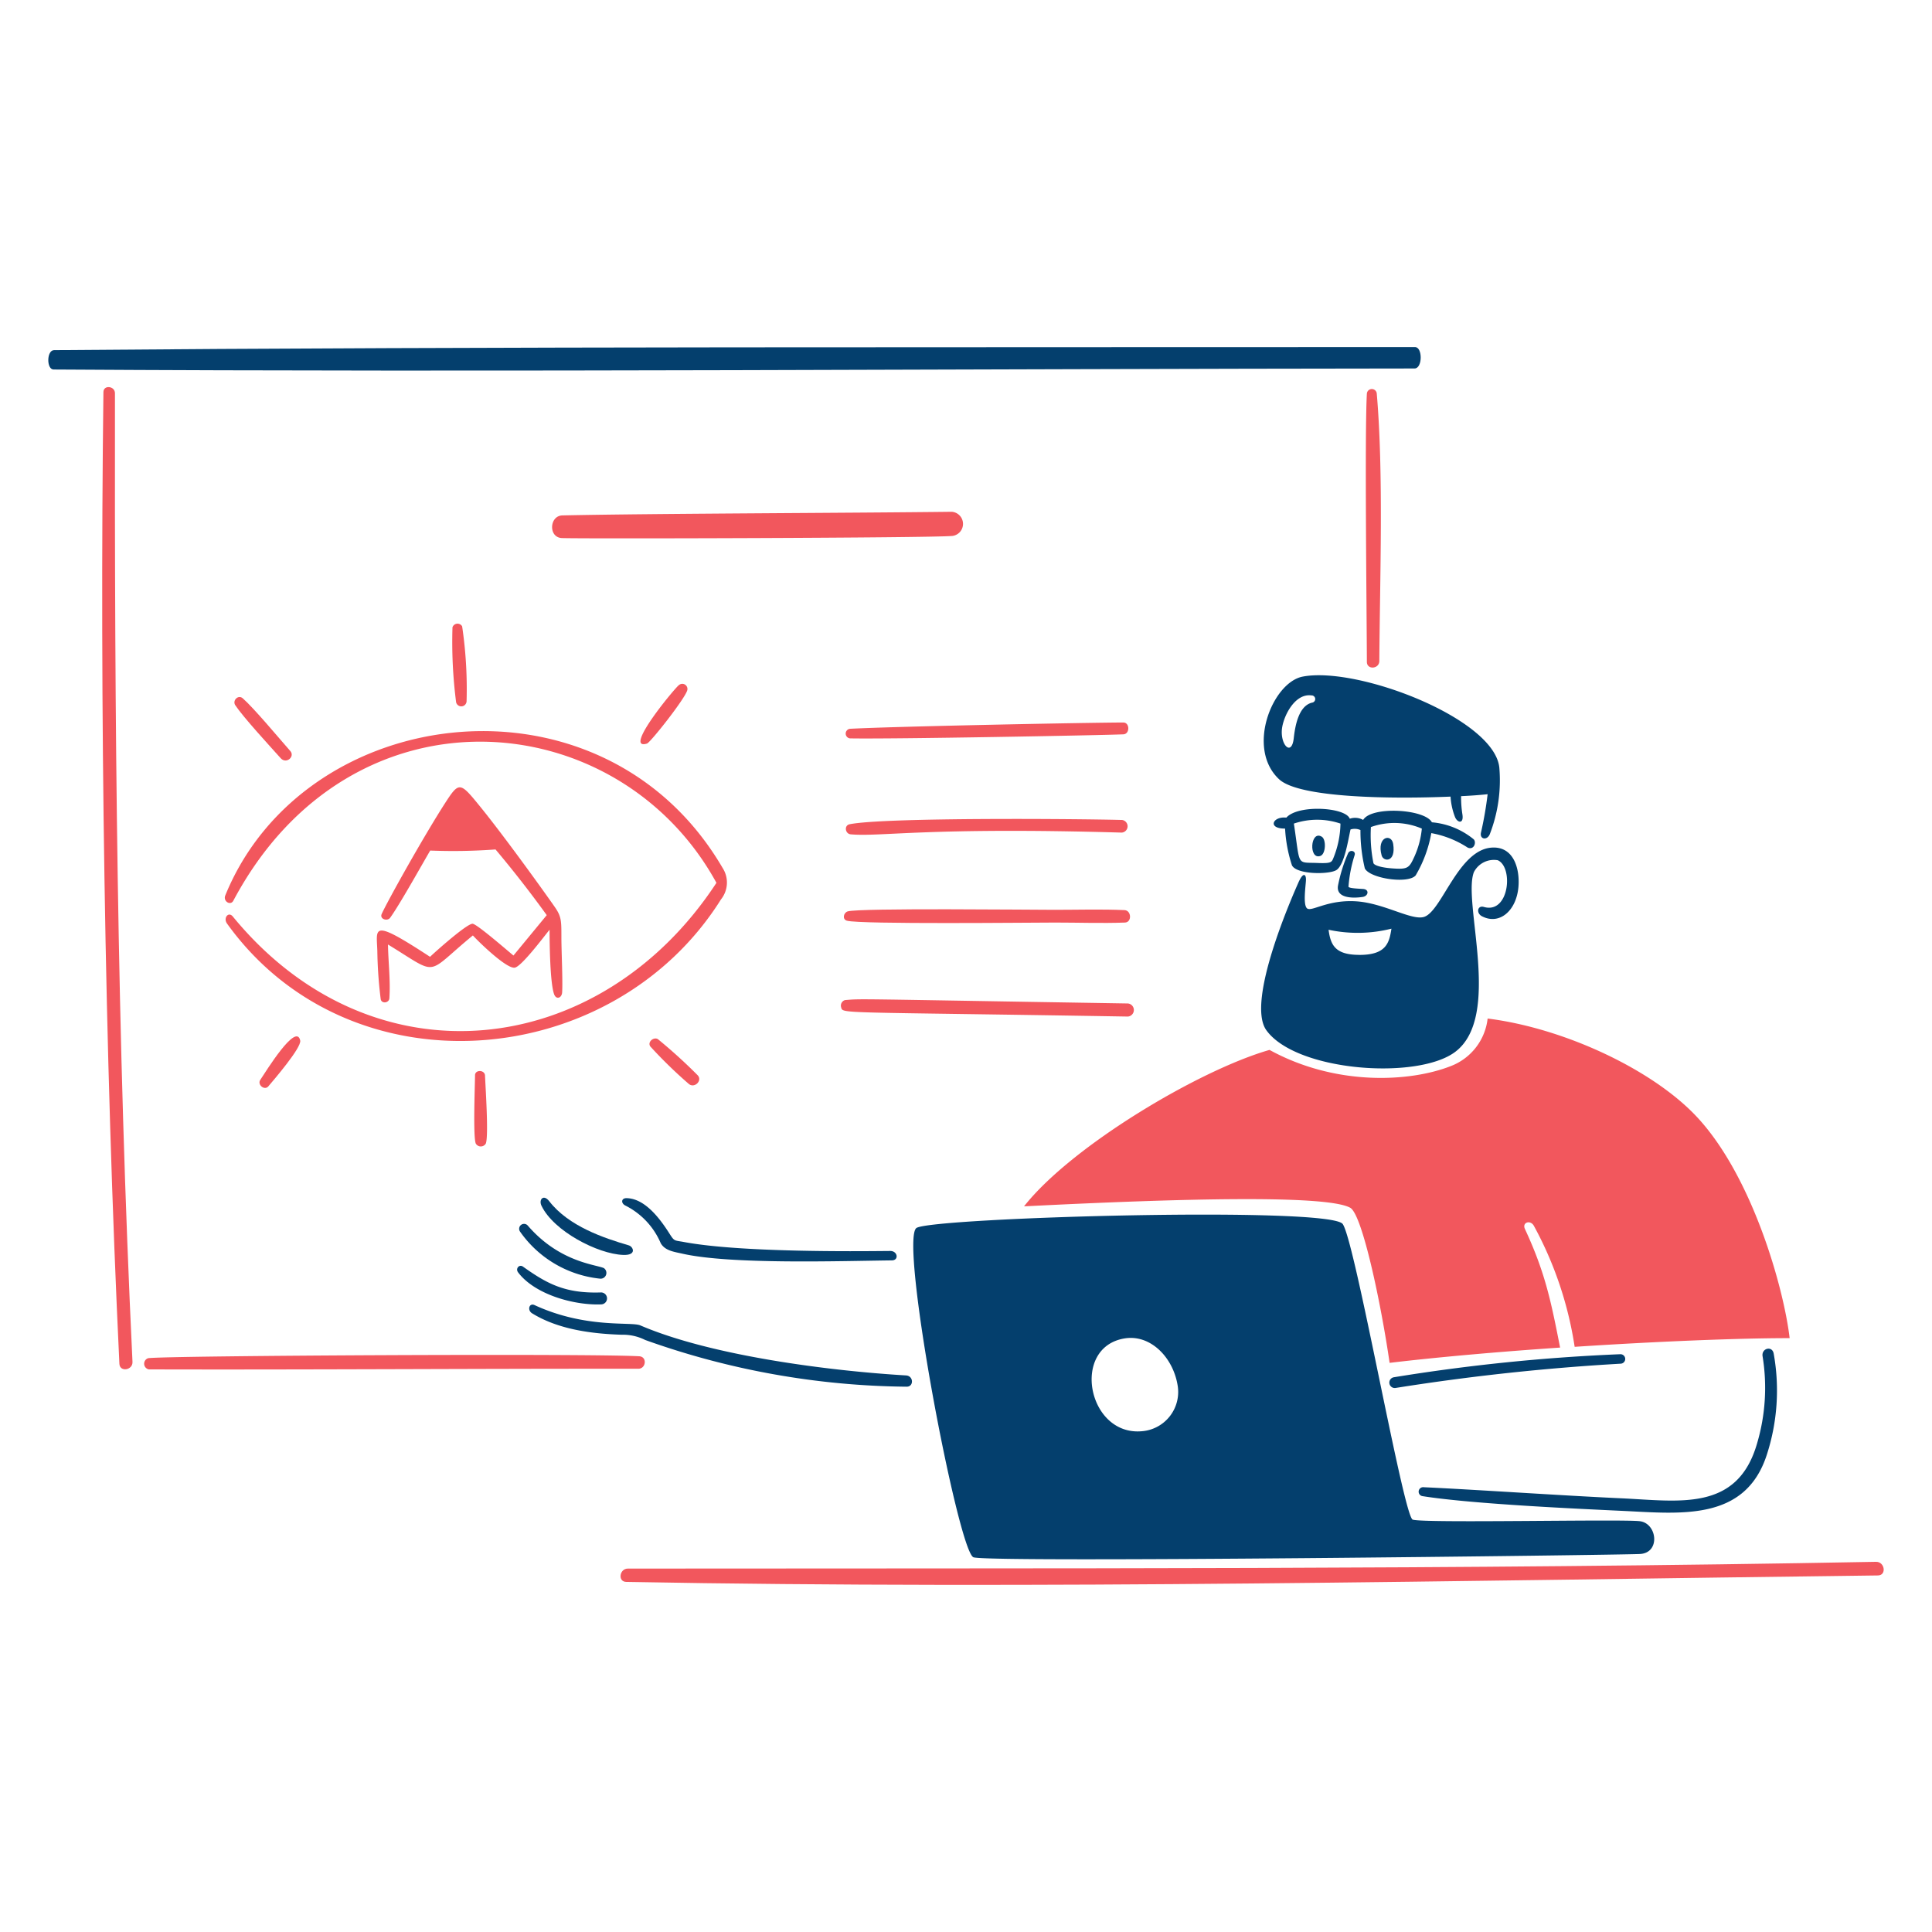 <svg viewBox="0 0 400 400" xmlns="http://www.w3.org/2000/svg" height="400" width="400"><g><path d="M212.016 249.762c32.726 -1.66 62.708 -2.412 67.542 0.298 2.49 1.4 6.364 19.8 8.144 32.106 10.052 -1.2 22.684 -2.304 35.304 -3.164 -1.874 -9.468 -3.03 -15.4 -7.282 -24.548 -0.644 -1.386 1.12 -1.946 1.838 -0.68a76.096 76.096 0 0 1 8.454 25.072c17.086 -1.122 33.944 -1.8 44.51 -1.8 -1.2 -10.34 -7.846 -34.168 -19.76 -46.386 -9.184 -9.418 -27 -17.8 -42.768 -19.784a11.968 11.968 0 0 1 -7.64 9.85c-8.424 3.31 -23.8 4.18 -37.516 -3.354 -14.47 4.128 -40.988 19.876 -50.826 32.39Z" fill="#f2575d" stroke-width="1"></path><path d="M388.412 323.358c-86.286 1.622 -172.182 1.302 -258.422 1.4 -1.744 0 -2.138 2.726 -0.334 2.758 86.046 1.59 173.118 -0.282 259.15 -1.336 1.838 -0.016 1.434 -2.856 -0.394 -2.822Z" fill="#f2575d" stroke-width="1"></path><path d="M175.958 152.872c8.858 0.166 52.028 -0.638 56.618 -0.836 1.384 -0.06 1.348 -2.448 0 -2.448 -6.162 0 -46.702 0.782 -56.618 1.302a1 1 0 0 0 0 1.982Z" fill="#f2575d" stroke-width="1"></path><path d="M140.6 141.814c-0.644 0.336 -11.782 13.724 -6.65 12.132 0.728 -0.226 8 -9.44 8.358 -11.092a1.064 1.064 0 0 0 -1.708 -1.04Z" fill="#f2575d" stroke-width="1"></path><path d="M116.33 111.4c3.582 0.168 76.52 -0.014 80.868 -0.442a2.514 2.514 0 0 0 -0.154 -5c-20.298 0.252 -62.494 0.356 -80.6 0.752 -2.716 0.062 -2.944 4.562 -0.114 4.69Z" fill="#f2575d" stroke-width="1"></path><path d="M218.428 188.368c-4.694 0 -40.384 -0.4 -42.912 0.322 -0.86 0.248 -1.2 1.64 -0.168 1.934 2.696 0.774 38.2 0.382 43.102 0.382s9.66 0.176 14.46 0c1.468 -0.054 1.36 -2.514 -0.096 -2.578 -4.776 -0.212 -9.6 -0.06 -14.386 -0.06Z" fill="#f2575d" stroke-width="1"></path><path d="M174.954 207.054a1.2 1.2 0 0 0 -0.812 1.48c0.412 1.4 -1.438 0.92 59.388 1.934a1.362 1.362 0 0 0 0 -2.71c-58.352 -0.942 -54.73 -1.002 -58.576 -0.704Z" fill="#f2575d" stroke-width="1"></path><path d="M232.23 172.38a1.314 1.314 0 0 0 0.082 -2.614c-8.68 -0.24 -49.072 -0.576 -56.4 0.884 -1.2 0.238 -0.932 1.986 0.214 2.088 6.198 0.558 15.674 -1.524 56.104 -0.358Z" fill="#f2575d" stroke-width="1"></path><path d="M285.576 136.848c0.108 -17.228 0.908 -38.72 -0.538 -55.436a1.028 1.028 0 0 0 -2.042 0.108c-0.47 8.02 -0.028 45.284 0 55.52 0.004 1.682 2.57 1.492 2.58 -0.192Z" fill="#f2575d" stroke-width="1"></path><path d="M134.646 216.664a94.246 94.246 0 0 0 7.892 7.69c1.2 1.13 3.048 -0.672 1.84 -1.8a106.874 106.874 0 0 0 -8.156 -7.4c-0.866 -0.554 -2.244 0.58 -1.576 1.51Z" fill="#f2575d" stroke-width="1"></path><path d="M23.8 81.412c0 -1.504 -2.368 -1.778 -2.388 -0.238 -0.788 63.712 0.264 137.818 3.308 201.2 0.084 1.756 2.8 1.326 2.71 -0.418 -3.216 -67.046 -3.722 -133.442 -3.63 -200.544Z" fill="#f2575d" stroke-width="1"></path><path d="M53.886 223.578c-0.672 1 0.886 2.272 1.672 1.338 1.014 -1.2 6.894 -8.014 6.6 -9.48 -0.81 -3.884 -7.124 6.444 -8.272 8.142Z" fill="#f2575d" stroke-width="1"></path><path d="M97.884 191.258c-1.026 -0.19 -7.534 5.586 -8.848 6.84 -12.286 -8.034 -11.064 -6.056 -10.912 -1.2a89.566 89.566 0 0 0 0.692 9.934c0.15 1.042 1.734 0.86 1.8 -0.154 0.25 -3.714 -0.228 -7.416 -0.288 -11.128 10.818 6.6 7.474 6.4 17.576 -1.876 1.2 1.326 6.914 6.886 8.644 6.676 1.4 -0.174 6.114 -6.508 7.236 -7.858 0 2.866 0.092 11.046 0.942 13.362 0.44 1.2 1.6 0.776 1.66 -0.418 0.148 -2.544 -0.16 -8.574 -0.154 -11.51 0 -3.344 -0.01 -4.2 -1.41 -6.2 -3.04 -4.344 -10.74 -14.986 -15.438 -20.762 -4.138 -5.09 -4.32 -5.2 -7.224 -0.704 -4.474 6.938 -11.984 20.4 -13.132 22.96 -0.486 1.078 1.176 1.586 1.754 0.788 1.924 -2.658 6.28 -10.472 8.286 -13.91a119.26 119.26 0 0 0 13.528 -0.228 233.84 233.84 0 0 1 10.6 13.6l-6.888 8.358c-0.938 -0.744 -7.386 -6.378 -8.424 -6.57Z" fill="#f2575d" stroke-width="1"></path><path d="M132.342 280.8c-10.746 -0.6 -98.252 -0.13 -101.666 0.4a1.2 1.2 0 0 0 0.13 2.318c33.086 0.094 68.2 -0.168 101.344 -0.132 1.612 0 1.888 -2.486 0.192 -2.586Z" fill="#f2575d" stroke-width="1"></path><path d="M58.102 156.966c1.184 1.322 3 -0.334 2.016 -1.456 -2.388 -2.71 -7.504 -8.864 -9.862 -10.936 -0.934 -0.822 -2.2 0.464 -1.54 1.444 1.696 2.53 7.048 8.34 9.386 10.948Z" fill="#f2575d" stroke-width="1"></path><path d="M96.6 145.2a88.498 88.498 0 0 0 -0.918 -15.522 1.1 1.1 0 0 0 -2 0.2 97.664 97.664 0 0 0 0.752 15.52 1.098 1.098 0 0 0 2.166 -0.198Z" fill="#f2575d" stroke-width="1"></path><path d="M98.35 222.634c0 1.66 -0.442 12.68 0.154 14.126a1.2 1.2 0 0 0 2.078 0c0.622 -1.588 -0.084 -11.94 -0.166 -14.126 -0.108 -1.17 -2.066 -1.194 -2.066 0Z" fill="#f2575d" stroke-width="1"></path><path d="M48.31 186.482C72.6 140.8 127.968 145.6 148.33 182.78c-24.056 36.714 -71.184 42.272 -100.13 6.972 -0.904 -1.1 -2.022 0.306 -1.2 1.458 25.448 35.4 79.822 30.78 102.274 -5a5.564 5.564 0 0 0 0.346 -6.494c-24.69 -42.284 -86.526 -34.678 -102.982 5.684 -0.49 1.2 1.086 2.186 1.672 1.082Z" fill="#f2575d" stroke-width="1"></path><path d="M269.708 140.084c-6.256 1.2 -11.774 14.866 -4.872 21.264 4.226 3.918 23.688 4.084 35.486 3.582a13.898 13.898 0 0 0 0.918 4.214c0.47 1.2 1.878 1.58 1.528 -0.584a22.332 22.332 0 0 1 -0.262 -3.726 93.912 93.912 0 0 0 5.492 -0.4 76.45 76.45 0 0 1 -1.372 7.928c-0.33 1.434 1.28 1.702 1.826 0.334a30.87 30.87 0 0 0 1.982 -13.6c-0.712 -10.194 -29.298 -21.208 -40.726 -19.012Zm1.97 5.384c-2.878 0.658 -3.558 5.03 -3.82 7.368 -0.45 4 -3 1.2 -2.388 -2.318 0.468 -2.652 2.734 -6.972 6.04 -6.542a0.752 0.752 0 0 1 0.168 1.492Z" fill="#043f6d" stroke-width="1"></path><path d="M293.098 181.24a26.176 26.176 0 0 0 3.236 -8.752 20.432 20.432 0 0 1 7.534 3c1.36 0.586 1.876 -1.2 1.2 -1.754a15.764 15.764 0 0 0 -8.61 -3.486c-1.456 -2.758 -12.524 -3.4 -14.232 -0.49a3.4 3.4 0 0 0 -2.77 -0.25c-0.87 -2.388 -10.686 -2.986 -13.132 -0.228 -2.818 -0.31 -3.988 2.292 -0.264 2.268a29.444 29.444 0 0 0 1.422 7.6c0.964 1.972 7.896 1.942 9.276 0.944 1.642 -1.186 2.388 -6.364 2.854 -8.358a2.9 2.9 0 0 1 2.054 0.12 33.638 33.638 0 0 0 0.906 7.94c1.06 2.108 8.988 3.262 10.526 1.446ZM276 177.8c-0.326 0.786 -0.62 0.974 -3.248 0.87 -4.44 -0.174 -3.51 0.788 -4.87 -8.154a15 15 0 0 1 9.646 0A19.742 19.742 0 0 1 276 177.8Zm8.358 0.906a29.2 29.2 0 0 1 -0.526 -7.474 14.458 14.458 0 0 1 10.544 0.322 18.318 18.318 0 0 1 -1.494 5.696c-1.136 2.486 -1.324 2.812 -4.906 2.52 -1.72 -0.14 -3.376 -0.522 -3.618 -1.062Z" fill="#043f6d" stroke-width="1"></path><path d="M286.054 177.108c0.374 1.348 3 1.506 2.388 -2.388 -0.35 -2.216 -3.474 -1.52 -2.388 2.388Z" fill="#043f6d" stroke-width="1"></path><path d="M308.738 175.496c-6.852 0.574 -10.234 13.126 -13.874 14.328 -2.544 0.842 -8.25 -2.818 -14.016 -3.212s-9.05 2.042 -10.126 1.528 -0.334 -5.014 -0.334 -6.064 -0.572 -1.624 -1.588 0.692 -10.924 24.548 -6.614 30.53c6.16 8.548 31.298 10.358 39.102 4.478 9.784 -7.372 1.458 -31.048 3.868 -37.216a4.656 4.656 0 0 1 4.932 -2.46c3.296 1.428 2.39 11.2 -2.878 9.67 -1.324 -0.382 -1.624 1.282 -0.4 1.924 3.578 1.882 7.09 -1.052 7.558 -5.97 0.35 -3.724 -0.914 -8.622 -5.63 -8.228Zm-27.282 22.2c-4.966 0 -5.97 -1.97 -6.388 -5.2a28.664 28.664 0 0 0 13.016 -0.226c-0.454 2.952 -1.084 5.434 -6.628 5.434Z" fill="#043f6d" stroke-width="1"></path><path d="M279.08 176.714a32.21 32.21 0 0 0 -2.054 6.6c-0.494 2.69 3.084 2.698 5.1 2.388 1.2 -0.184 1.42 -1.552 0.106 -1.648 -0.966 -0.072 -2.864 -0.12 -3.044 -0.454a28.336 28.336 0 0 1 1.278 -6.566c0.278 -0.88 -1.006 -1.224 -1.386 -0.32Z" fill="#043f6d" stroke-width="1"></path><path d="M273.4 177.2c1.112 -0.424 1.2 -3.418 0.25 -3.976 -2.398 -1.424 -2.732 4.912 -0.25 3.976Z" fill="#043f6d" stroke-width="1"></path><path d="M292.966 71.86c-92.496 0.072 -190.688 -0.142 -281.776 0.634 -1.552 0.012 -1.588 4 -0.096 4.01 92.21 0.578 189.328 -0.142 281.776 -0.214 1.66 -0.002 1.696 -4.43 0.096 -4.43Z" fill="#043f6d" stroke-width="1"></path><path d="M187.586 284.768c-15.8 -0.94 -40.274 -4.032 -55.018 -10.362 -1.896 -0.816 -11.262 0.714 -21.896 -4.2 -1.112 -0.512 -1.554 1.054 -0.514 1.696 5.434 3.348 12.298 4.24 18.566 4.442a10.24 10.24 0 0 1 4.86 1.086 164.84 164.84 0 0 0 54.122 9.67c1.516 0.022 1.468 -2.236 -0.12 -2.332Z" fill="#043f6d" stroke-width="1"></path><path d="M367.22 280.232c-0.308 -1.684 -2.578 -1.09 -2.294 0.584a40.574 40.574 0 0 1 -1.134 18c-4.082 14.226 -16.094 11.944 -28.118 11.39 -12.62 -0.58 -30 -1.79 -40.904 -2.292a0.932 0.932 0 0 0 -0.294 1.84c10.49 1.666 32.898 2.652 41.628 3.066 11.94 0.568 25.26 2.16 29.706 -11.664a43.052 43.052 0 0 0 1.41 -20.924Z" fill="#043f6d" stroke-width="1"></path><path d="M288.954 287.36a465.98 465.98 0 0 1 46.638 -5.026 0.982 0.982 0 0 0 -0.096 -1.96 390.864 390.864 0 0 0 -46.936 4.776 1.123 1.123 0 0 0 0.4 2.21Z" fill="#043f6d" stroke-width="1"></path><path d="M124.45 270.06a1.238 1.238 0 1 0 -0.108 -2.472c-7.424 0.238 -11.17 -1.87 -16.07 -5.35 -0.776 -0.55 -1.6 0.42 -1 1.2 3.488 4.61 11.626 6.838 17.178 6.622Z" fill="#043f6d" stroke-width="1"></path><path d="M136.8 257.4c0.904 1.568 2.8 1.78 4.488 2.162 9.97 2.266 32.784 1.51 43.366 1.386 1.504 -0.018 1.2 -1.962 -0.346 -1.948 -7.726 0.078 -31.044 0.298 -42.614 -1.838 -2.136 -0.4 -2.026 -0.084 -3.116 -1.8 -2.06 -3.252 -5.132 -7.23 -8.858 -7.296 -1.112 -0.02 -1.2 1.052 -0.252 1.528a15.542 15.542 0 0 1 7.332 7.806Z" fill="#043f6d" stroke-width="1"></path><path d="M130.2 257.844c-5.164 -1.516 -12.462 -3.948 -16.476 -9.134 -1.2 -1.556 -2.22 -0.346 -1.624 0.908 2.5 5.264 11.652 10 16.906 10.2 2.906 0.122 2.098 -1.71 1.194 -1.974Z" fill="#043f6d" stroke-width="1"></path><path d="M109.286 253.762a1.016 1.016 0 0 0 -1.636 1.2 23.104 23.104 0 0 0 16.656 9.778 1.2 1.2 0 0 0 0.704 -2.2c-1.754 -0.756 -9.21 -1.242 -15.724 -8.778Z" fill="#043f6d" stroke-width="1"></path><path d="M339.532 314.952c-3.582 -0.466 -45.132 0.454 -47.056 -0.334S280.6 257.152 278 253.428s-84.498 -1.362 -88.222 0.788 8.574 66.89 11.76 68.2c2.842 1.166 133.724 -0.454 138 -0.68s3.576 -6.318 -0.006 -6.784Zm-103.184 -18.626c-11.174 0.93 -14.676 -17.4 -3.51 -19.222 5.3 -0.866 9.97 3.834 10.96 9.622a8.156 8.156 0 0 1 -7.45 9.6Z" fill="#043f6d" stroke-width="1"></path></g></svg>